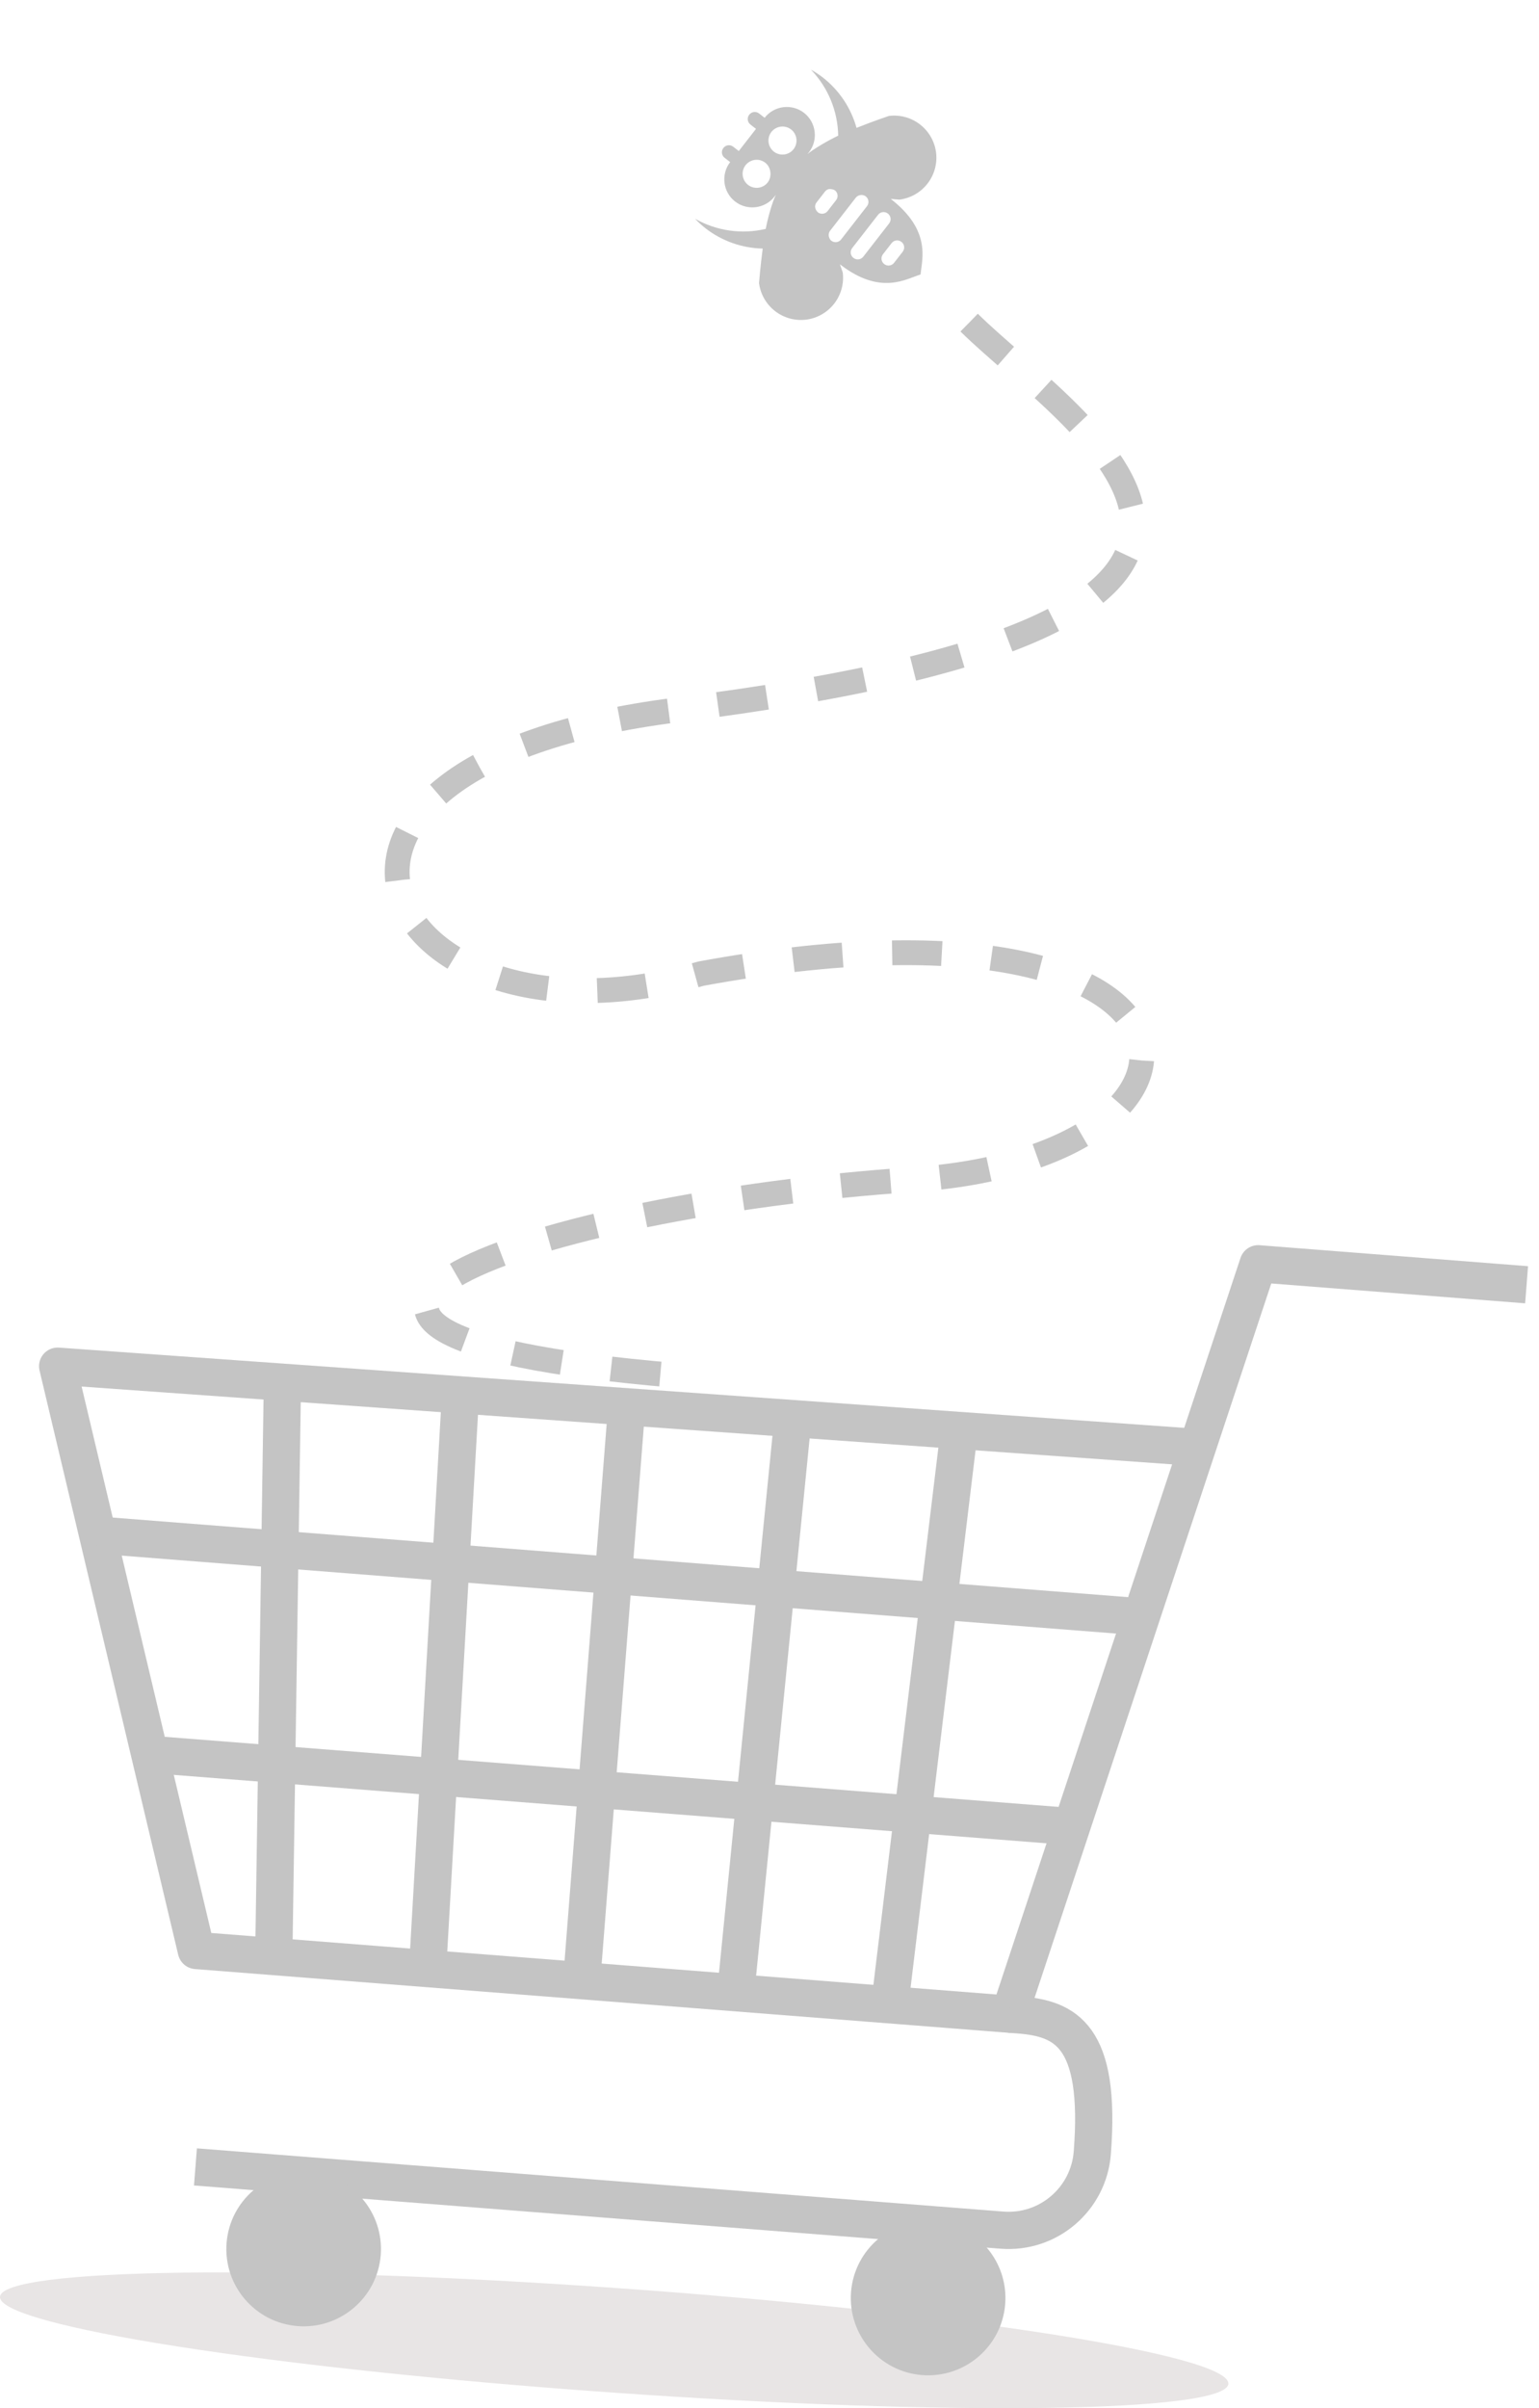 <svg width="124" height="194" viewBox="0 0 124 194" fill="none" xmlns="http://www.w3.org/2000/svg">
<g style="mix-blend-mode:multiply">
<path d="M98.974 192.035C98.811 194.353 76.521 194.666 49.193 192.731C21.858 190.801 -0.162 187.349 0.001 185.025C0.164 182.707 22.454 182.394 49.782 184.33C77.11 186.266 99.137 189.717 98.968 192.035H98.974Z" fill="#E8E5E5"/>
</g>
<path d="M123 103.499L101.374 101.808L81.34 162.26L15.818 157.129L4.645 110.058L96.443 116.604" stroke="#C4C4C4" stroke-width="3" stroke-linejoin="round"/>
<path d="M81.34 162.26L82.092 162.317C85.814 162.611 88.753 163.914 88.007 173.442C87.713 177.163 84.46 179.951 80.732 179.657L15.748 174.564" stroke="#C4C4C4" stroke-width="3" stroke-linejoin="round"/>
<path d="M68.57 184.637C68.301 188.064 70.864 191.064 74.292 191.334C77.719 191.603 80.721 189.041 80.99 185.614C81.26 182.187 78.697 179.187 75.269 178.917C71.841 178.648 68.84 181.21 68.57 184.637Z" fill="#C4C4C4"/>
<path d="M18.256 180.69C17.986 184.117 20.549 187.117 23.977 187.387C27.405 187.656 30.407 185.094 30.676 181.667C30.945 178.241 28.383 175.24 24.955 174.971C21.527 174.701 18.525 177.263 18.256 180.69Z" fill="#C4C4C4"/>
<path d="M77.249 115.533L71.74 161.076" stroke="#C4C4C4" stroke-width="3" stroke-linejoin="round"/>
<path d="M63.864 114.481L59.32 160.105" stroke="#C4C4C4" stroke-width="3" stroke-linejoin="round"/>
<path d="M50.485 113.435L46.9 159.134" stroke="#C4C4C4" stroke-width="3" stroke-linejoin="round"/>
<path d="M37.1 112.389L34.48 158.157" stroke="#C4C4C4" stroke-width="3" stroke-linejoin="round"/>
<path d="M22.756 111.261L22.066 157.186" stroke="#C4C4C4" stroke-width="3" stroke-linejoin="round"/>
<path d="M91.499 130.217L7.891 123.665" stroke="#C4C4C4" stroke-width="3" stroke-linejoin="round"/>
<path d="M85.546 147.087L12.748 141.38" stroke="#C4C4C4" stroke-width="3" stroke-linejoin="round"/>
<path d="M78.087 25.992C86.38 34.179 112.843 49.89 54.519 57.193C18.19 61.741 31.007 85.738 56.483 78.436C99.749 70.469 101.059 93.206 73.504 95.032C43.447 97.023 12.021 107.645 56.483 110.964" stroke="#C4C4C4" stroke-width="2" stroke-dasharray="4 4"/>
<g clip-path="url(#clip0_1897_10140)">
<path d="M71.625 9.338C72.519 9.228 73.421 9.476 74.132 10.029C74.843 10.582 75.307 11.394 75.421 12.287C75.531 13.181 75.282 14.082 74.729 14.793C74.177 15.504 73.364 15.968 72.471 16.082L71.77 16.024C75.039 18.564 74.294 20.85 74.17 22.114C73.065 22.43 70.979 23.86 67.674 21.292L67.903 21.957C68.013 22.851 67.764 23.752 67.211 24.463C66.658 25.174 65.846 25.637 64.952 25.752C64.058 25.861 63.157 25.613 62.445 25.06C61.734 24.508 61.27 23.696 61.156 22.802C61.156 22.802 61.266 21.426 61.453 20.025C59.779 19.989 58.161 19.414 56.838 18.387C56.534 18.151 56.261 17.895 56.001 17.622C57.728 18.604 59.764 18.895 61.698 18.439C61.85 17.598 62.241 16.211 62.521 15.684L62.403 15.836C61.64 16.818 60.211 16.997 59.228 16.234C58.246 15.471 58.067 14.042 58.831 13.06L58.384 12.713C58.134 12.519 58.09 12.17 58.285 11.92C58.479 11.67 58.828 11.626 59.078 11.82L59.525 12.167L60.913 10.382L60.467 10.035C60.217 9.84 60.173 9.491 60.367 9.241C60.562 8.991 60.911 8.947 61.161 9.142L61.607 9.489C62.371 8.507 63.8 8.328 64.782 9.091C65.764 9.854 65.944 11.283 65.18 12.265L65.062 12.416C65.496 12.024 66.843 11.251 67.536 10.93C67.501 8.943 66.716 7.044 65.338 5.612C65.667 5.797 65.983 5.999 66.286 6.235C67.662 7.304 68.576 8.745 69.013 10.302C70.325 9.774 71.625 9.338 71.625 9.338ZM61.857 14.696C62.204 14.249 62.149 13.491 61.658 13.109C61.167 12.727 60.453 12.817 60.071 13.308C59.689 13.799 59.779 14.513 60.27 14.895C60.761 15.276 61.475 15.187 61.857 14.696ZM62.153 10.629C61.772 11.12 61.861 11.834 62.352 12.216C62.844 12.598 63.558 12.508 63.94 12.017C64.322 11.526 64.232 10.812 63.741 10.43C63.249 10.049 62.535 10.138 62.153 10.629ZM65.675 16.659C65.689 16.843 65.775 17.009 65.927 17.127C66.044 17.204 66.186 17.235 66.325 17.213C66.464 17.191 66.59 17.119 66.678 17.009L67.372 16.116C67.456 16.004 67.496 15.864 67.483 15.724C67.47 15.584 67.405 15.454 67.301 15.359C67.167 15.255 66.994 15.221 66.785 15.231C66.665 15.259 66.557 15.326 66.479 15.422L65.785 16.315C65.701 16.422 65.677 16.546 65.675 16.659ZM69.753 15.818C69.646 15.735 69.461 15.677 69.282 15.724C69.155 15.749 69.041 15.818 68.959 15.917L66.877 18.596C66.793 18.703 66.769 18.827 66.769 18.956C66.782 19.124 66.86 19.299 66.976 19.389C67.226 19.584 67.576 19.54 67.77 19.29L69.853 16.611C70.047 16.361 70.003 16.012 69.753 15.818ZM69.556 20.678L71.639 17.999C71.833 17.749 71.789 17.4 71.539 17.206C71.289 17.012 70.94 17.055 70.746 17.305L68.663 19.984C68.469 20.234 68.512 20.583 68.763 20.777C69.013 20.972 69.362 20.928 69.556 20.678ZM72.037 21.173L72.731 20.28C72.925 20.03 72.882 19.681 72.631 19.487C72.381 19.292 72.032 19.336 71.838 19.586L71.144 20.479C70.949 20.729 70.993 21.078 71.243 21.272C71.493 21.467 71.842 21.423 72.037 21.173Z" fill="#C4C4C4"/>
</g>
<defs>
<clipPath id="clip0_1897_10140">
<rect width="22.62" height="22.622" fill="white" transform="matrix(0.614 -0.789 0.79 0.614 50.258 17.857)"/>
</clipPath>
</defs>
</svg>
